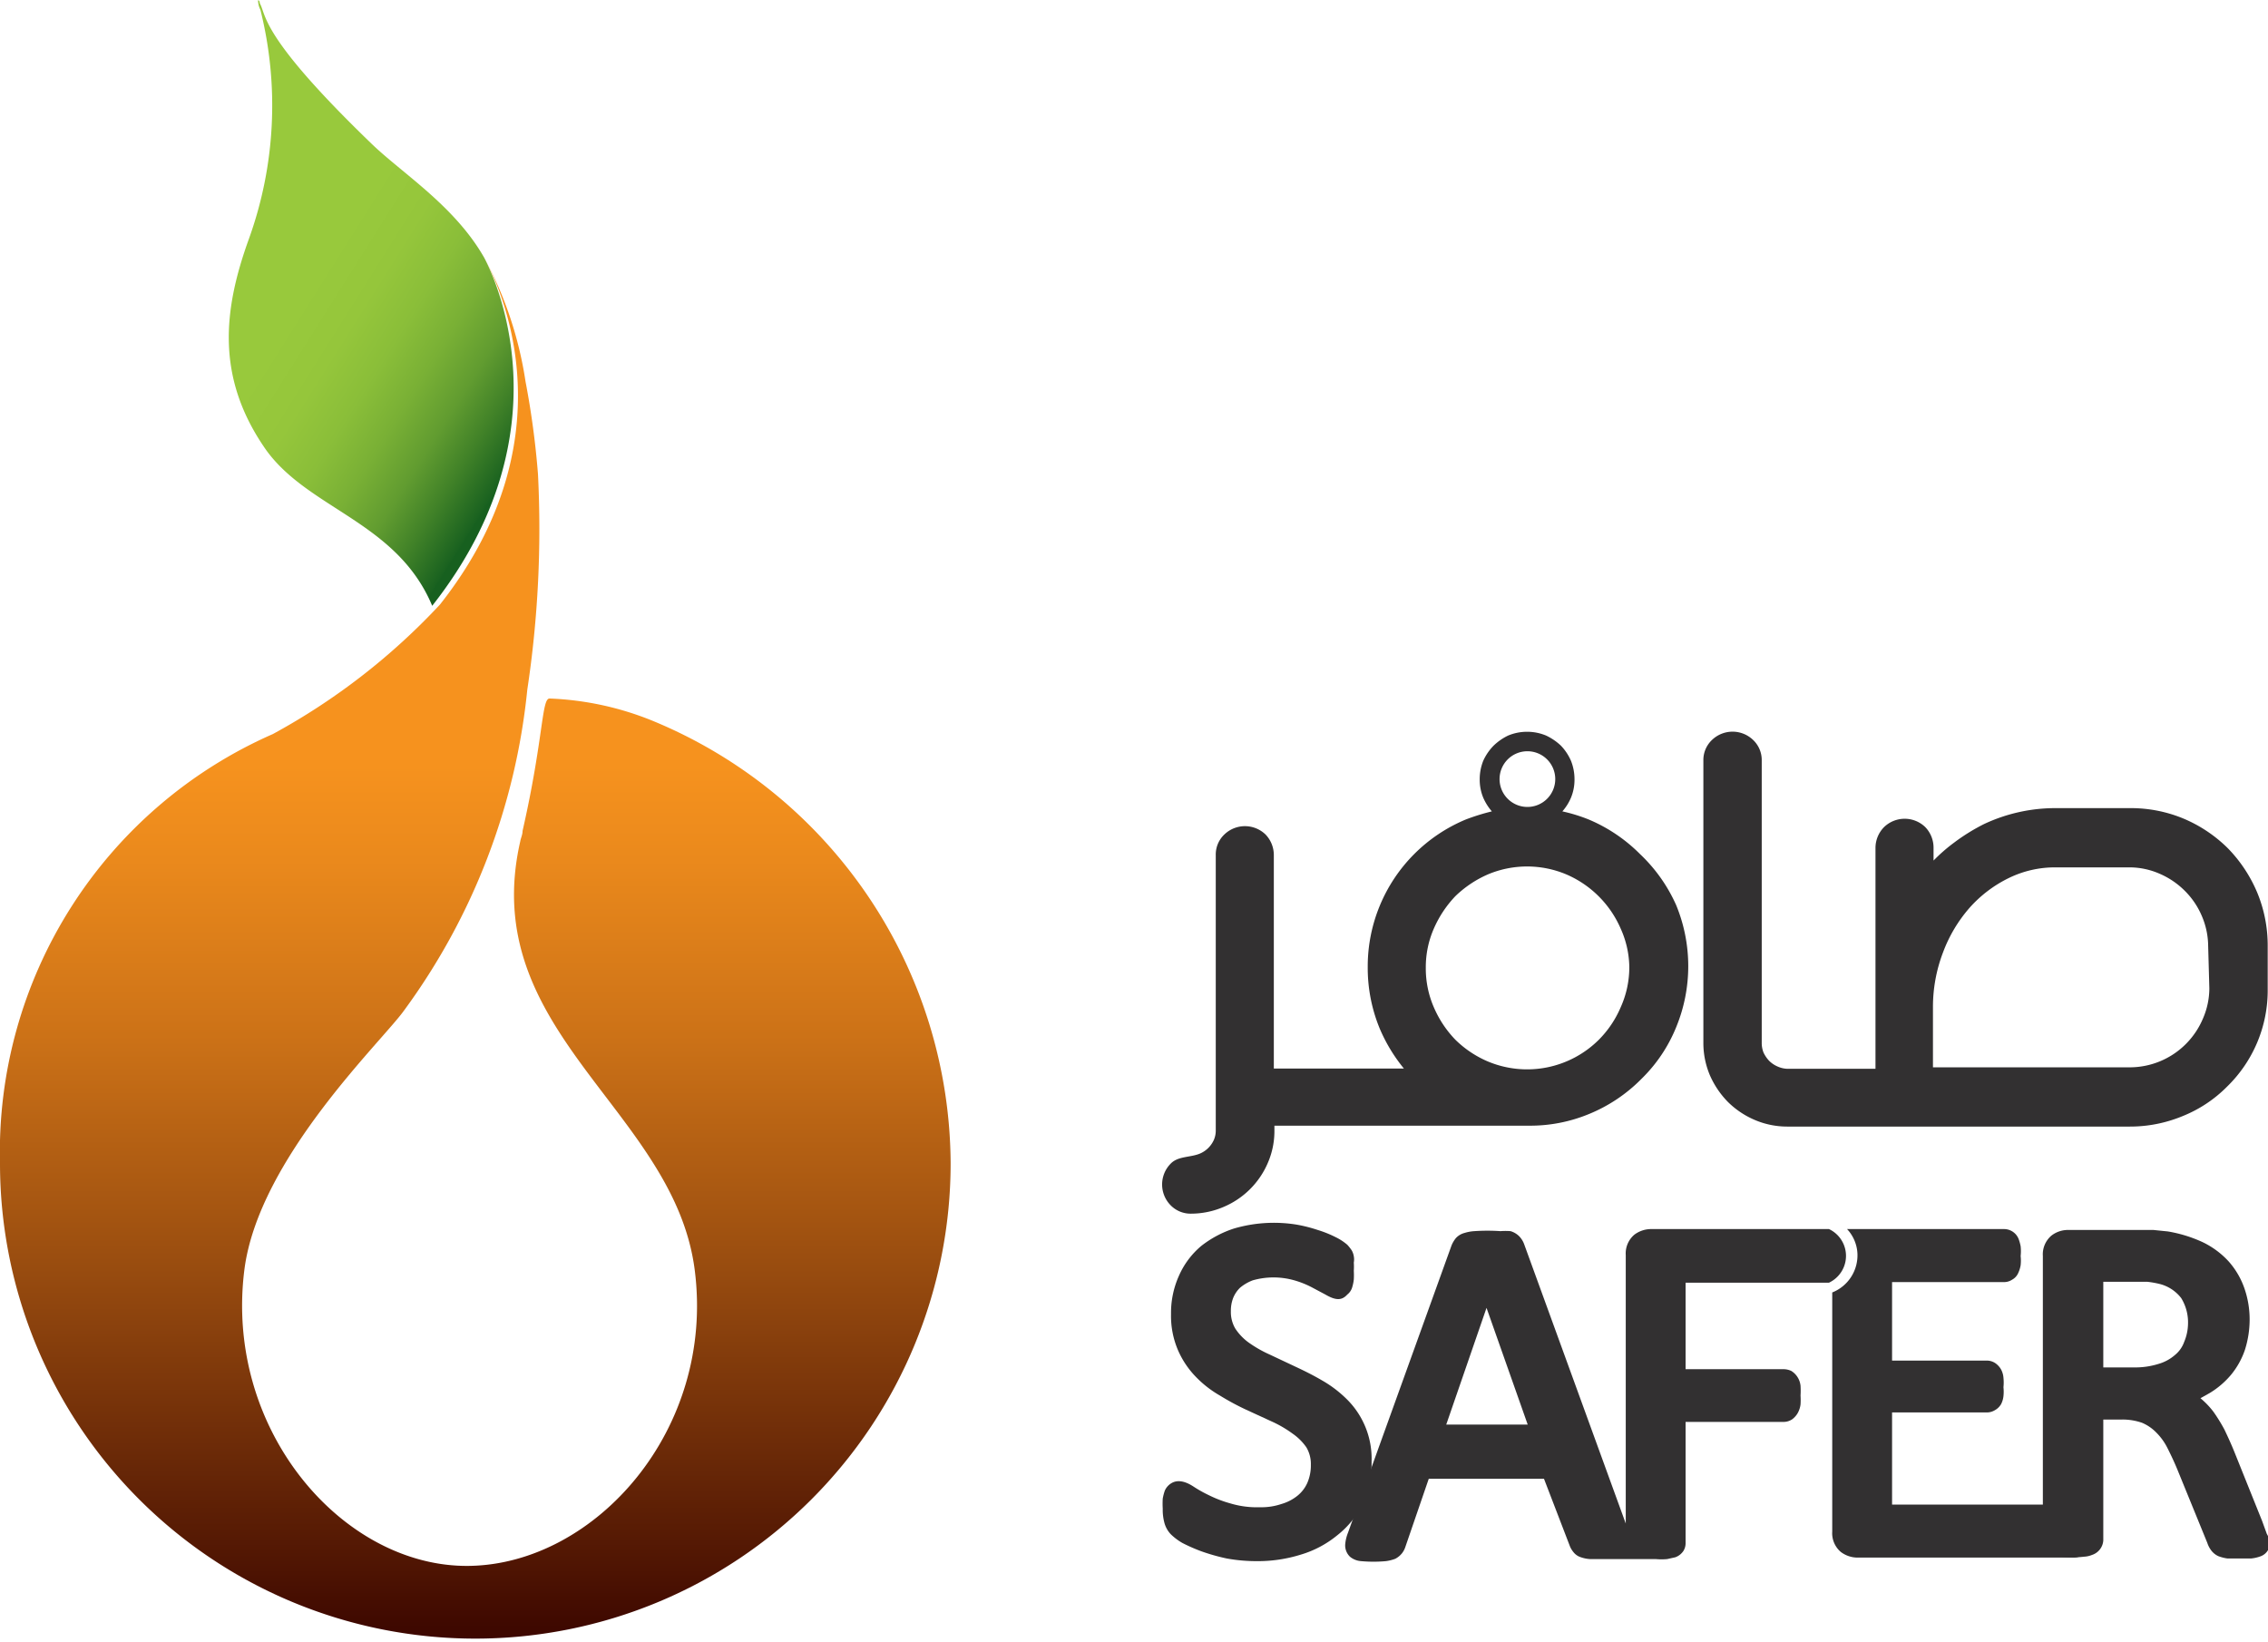 <?xml version="1.0" encoding="UTF-8" standalone="no"?>
<svg
   xmlns:dc="http://purl.org/dc/elements/1.1/"
   xmlns:cc="http://creativecommons.org/ns#"
   xmlns:rdf="http://www.w3.org/1999/02/22-rdf-syntax-ns#"
   xmlns:svg="http://www.w3.org/2000/svg"
   xmlns="http://www.w3.org/2000/svg"
   xmlns:sodipodi="http://sodipodi.sourceforge.net/DTD/sodipodi-0.dtd"
   xmlns:inkscape="http://www.inkscape.org/namespaces/inkscape"
   viewBox="0 0 76.56 55.43"
   version="1.1"
   id="svg35068"
   sodipodi:docname="Asset 11.svg"
   inkscape:version="0.92.4 (5da689c313, 2019-01-14)">
  <sodipodi:namedview
     pagecolor="#ffffff"
     bordercolor="#666666"
     borderopacity="1"
     objecttolerance="10"
     gridtolerance="10"
     guidetolerance="10"
     inkscape:pageopacity="0"
     inkscape:pageshadow="2"
     inkscape:window-width="1920"
     inkscape:window-height="1001"
     id="namedview35070"
     showgrid="false"
     inkscape:zoom="5.1777016"
     inkscape:cx="38.279999"
     inkscape:cy="27.715"
     inkscape:window-x="-9"
     inkscape:window-y="-9"
     inkscape:window-maximized="1"
     inkscape:current-layer="svg35068" />
  <defs
     id="defs35044">
    <style
       id="style35012">.cls-1{fill:none;}.cls-2{fill:url(#linear-gradient);}.cls-3{fill:url(#linear-gradient-2);}.cls-4{fill:#323031;}</style>
    <linearGradient
       id="linear-gradient"
       x1="18.17"
       y1="14.33"
       x2="10.52"
       y2="9.52"
       gradientUnits="userSpaceOnUse">
      <stop
         offset="0"
         stop-color="#17601f"
         id="stop35014" />
      <stop
         offset="0.01"
         stop-color="#1b6320"
         id="stop35016" />
      <stop
         offset="0.16"
         stop-color="#418228"
         id="stop35018" />
      <stop
         offset="0.3"
         stop-color="#619c30"
         id="stop35020" />
      <stop
         offset="0.46"
         stop-color="#79b035"
         id="stop35022" />
      <stop
         offset="0.62"
         stop-color="#8abe39"
         id="stop35024" />
      <stop
         offset="0.79"
         stop-color="#95c63b"
         id="stop35026" />
      <stop
         offset="1"
         stop-color="#98c93c"
         id="stop35028" />
    </linearGradient>
    <linearGradient
       id="linear-gradient-2"
       x1="16.04"
       y1="54.95"
       x2="16.04"
       y2="25.84"
       gradientUnits="userSpaceOnUse">
      <stop
         offset="0"
         stop-color="#3e0800"
         id="stop35031" />
      <stop
         offset="0.08"
         stop-color="#511603"
         id="stop35033" />
      <stop
         offset="0.41"
         stop-color="#974b0f"
         id="stop35035" />
      <stop
         offset="0.68"
         stop-color="#cb7117"
         id="stop35037" />
      <stop
         offset="0.89"
         stop-color="#ea891c"
         id="stop35039" />
      <stop
         offset="1"
         stop-color="#f6921e"
         id="stop35041" />
    </linearGradient>
  </defs>
  <title
     id="title35046">Asset 11</title>
  <g
     id="Layer_2"
     data-name="Layer 2">
    <g
       id="Layer_1-2"
       data-name="Layer 1">
      <path
         class="cls-1"
         d="M13.63,34.1h0"
         id="path35048" />
      <path
         class="cls-2"
         d="M16.34,8.69c-1-1.75-2.78-2.85-3.81-3.85C8.75,1.19,9,.51,8.77.11c0,0,0-.1-.06-.1s0,0,0,0,0,.17.08.32A13.28,13.28,0,0,1,8.4,8.07c-.87,2.41-1.12,4.7.59,7.13,1.45,2,4.41,2.42,5.6,5.25C19.26,14.52,16.63,9.23,16.34,8.69Z"
         id="path35050" />
      <path
         class="cls-3"
         d="M22,24.32a10.23,10.23,0,0,0-3.45-.74c-.27,0-.2,1.35-.91,4.47,0,.13-.06.24-.08.36-1.46,6.43,5.19,9.05,5.89,14.45s-3.35,9.93-7.6,10-8.29-4.57-7.6-10c.48-3.76,4.66-7.72,5.39-8.75h0A22,22,0,0,0,17.8,23.28,36.4,36.4,0,0,0,18.16,16a28.53,28.53,0,0,0-.42-3.12,12.81,12.81,0,0,0-1.42-4.23l0,0c.29.54,3.21,5.83-1.47,11.76a22.2,22.2,0,0,1-5.64,4.37h0A15.41,15.41,0,0,0,0,39.27a16,16,0,1,0,32.09,0A16.24,16.24,0,0,0,22,24.32Z"
         id="path35052" />
      <path
         class="cls-4"
         d="M45.46,47.23a4,4,0,0,0-.83-.63c-.29-.17-.59-.32-.89-.46l-.87-.41a4.11,4.11,0,0,1-.72-.41,1.81,1.81,0,0,1-.45-.47,1.1,1.1,0,0,1-.15-.59,1.19,1.19,0,0,1,.08-.45,1,1,0,0,1,.23-.34,1.48,1.48,0,0,1,.43-.25,2.56,2.56,0,0,1,1.4,0,3.12,3.12,0,0,1,.6.24l.45.24c.36.21.56.2.74,0a.48.48,0,0,0,.17-.26,1.37,1.37,0,0,0,.05-.25,2.62,2.62,0,0,0,0-.29,2.18,2.18,0,0,0,0-.28.58.58,0,0,0,0-.21.59.59,0,0,0-.07-.2,1.49,1.49,0,0,0-.15-.19,1.83,1.83,0,0,0-.4-.26,3.75,3.75,0,0,0-.6-.24,4.91,4.91,0,0,0-.71-.18,4.8,4.8,0,0,0-2.11.13,3.57,3.57,0,0,0-1.11.59,2.76,2.76,0,0,0-.75,1,3.05,3.05,0,0,0-.27,1.3,2.93,2.93,0,0,0,.24,1.23,3,3,0,0,0,.59.88,3.63,3.63,0,0,0,.82.64,8.54,8.54,0,0,0,.89.48l.87.4a3.91,3.91,0,0,1,.7.41,1.83,1.83,0,0,1,.46.46,1.1,1.1,0,0,1,.15.59,1.48,1.48,0,0,1-.12.61,1.16,1.16,0,0,1-.33.43,1.54,1.54,0,0,1-.54.28,2.11,2.11,0,0,1-.73.11,3.1,3.1,0,0,1-1-.13,4,4,0,0,1-.73-.28,4.27,4.27,0,0,1-.5-.28c-.33-.22-.58-.23-.76-.12a.55.55,0,0,0-.22.25,1.76,1.76,0,0,0-.07.27,3,3,0,0,0,0,.34,1.68,1.68,0,0,0,.06.49.9.9,0,0,0,.21.37,1.94,1.94,0,0,0,.4.3,5.78,5.78,0,0,0,.64.28,6.78,6.78,0,0,0,.85.24,5.64,5.64,0,0,0,1,.09,4.86,4.86,0,0,0,1.5-.22,3.52,3.52,0,0,0,1.24-.66A3.07,3.07,0,0,0,46,50.77a3.34,3.34,0,0,0,.3-1.44,2.82,2.82,0,0,0-.84-2.1Z"
         id="path35054" />
      <path
         class="cls-4"
         d="M76.52,51.78l-.16-.44L75.42,49c-.11-.27-.22-.51-.33-.74a5.61,5.61,0,0,0-.37-.6,2.76,2.76,0,0,0-.44-.46l.32-.18a2.88,2.88,0,0,0,.72-.62,2.69,2.69,0,0,0,.46-.83,3.4,3.4,0,0,0,.16-1,3.2,3.2,0,0,0-.18-1.09,2.71,2.71,0,0,0-.53-.9,2.88,2.88,0,0,0-.88-.65,4.6,4.6,0,0,0-1.17-.36l-.49-.05-.68,0H69.79a.91.91,0,0,0-.54.19.83.83,0,0,0-.29.69V52a.55.55,0,0,0,.08.29.51.51,0,0,0,.27.2.9.9,0,0,0,.28.06,3.22,3.22,0,0,0,.76,0,.83.83,0,0,0,.27-.06.55.55,0,0,0,.26-.18A.55.55,0,0,0,71,52V47.92h.61a2,2,0,0,1,.7.11,1.47,1.47,0,0,1,.48.33,2,2,0,0,1,.38.53c.11.22.23.47.34.74l1,2.45a.9.9,0,0,0,.12.24.64.64,0,0,0,.25.21,1.41,1.41,0,0,0,.31.08l.38,0,.42,0a1.29,1.29,0,0,0,.31-.07.48.48,0,0,0,.27-.23.58.58,0,0,0,.06-.26A1,1,0,0,0,76.52,51.78ZM73.73,45.3a1,1,0,0,1-.31.44,1.45,1.45,0,0,1-.55.3,2.64,2.64,0,0,1-.85.12H71V43.27h.85l.64,0a3.27,3.27,0,0,1,.4.07,1.33,1.33,0,0,1,.74.48,1.56,1.56,0,0,1,.23.87A1.63,1.63,0,0,1,73.73,45.3Z"
         id="path35056" />
      <path
         class="cls-4"
         d="M70.62,51.37a.83.83,0,0,0-.1-.29.65.65,0,0,0-.19-.21.6.6,0,0,0-.29-.08H63.87V47.68h3.19a.52.52,0,0,0,.27-.07.55.55,0,0,0,.22-.21.77.77,0,0,0,.08-.27,1.42,1.42,0,0,0,0-.3,1.57,1.57,0,0,0,0-.32.71.71,0,0,0-.08-.28.65.65,0,0,0-.19-.21.51.51,0,0,0-.3-.09H63.87V43.28h3.77a.49.49,0,0,0,.28-.08.47.47,0,0,0,.21-.23,1,1,0,0,0,.08-.26,1.42,1.42,0,0,0,0-.31,1.55,1.55,0,0,0,0-.33,1.49,1.49,0,0,0-.07-.25.53.53,0,0,0-.5-.33H62.35a1.3,1.3,0,0,1,.35.81,1.35,1.35,0,0,1-.85,1.33V51.7a.83.83,0,0,0,.29.69.94.94,0,0,0,.55.19H70a.54.54,0,0,0,.28-.08.74.74,0,0,0,.21-.22,1.4,1.4,0,0,0,.09-.29,2.66,2.66,0,0,0,0-.3A2.58,2.58,0,0,0,70.62,51.37Z"
         id="path35058" />
      <path
         class="cls-4"
         d="M55.2,52.63h.69a2.06,2.06,0,0,0,.39,0l.27-.06a.55.55,0,0,0,.28-.22.5.5,0,0,0,.07-.27V48h3.31a.52.52,0,0,0,.29-.09.7.7,0,0,0,.18-.2.81.81,0,0,0,.1-.3,2.36,2.36,0,0,0,0-.3,2.77,2.77,0,0,0,0-.33.67.67,0,0,0-.31-.5.62.62,0,0,0-.26-.06H56.9V43.3h4.84a1,1,0,0,0,0-1.81H55.72a.94.94,0,0,0-.55.19.83.83,0,0,0-.29.69v9.06h0L51.45,42a.76.76,0,0,0-.16-.26.69.69,0,0,0-.3-.18,2.27,2.27,0,0,0-.34,0,6.46,6.46,0,0,0-.88,0,1.39,1.39,0,0,0-.33.06.61.61,0,0,0-.29.17,1,1,0,0,0-.15.25l-3.5,9.71a1.36,1.36,0,0,0-.09.38.53.53,0,0,0,.16.42.66.66,0,0,0,.38.15,4.61,4.61,0,0,0,.83,0,1.36,1.36,0,0,0,.32-.08.71.71,0,0,0,.23-.19.7.7,0,0,0,.11-.21l.79-2.3h3.89L53,52.21a.78.78,0,0,0,.11.18.51.51,0,0,0,.26.18,1.13,1.13,0,0,0,.3.06m-4.85-4.54,1.36-3.94,1.39,3.94Z"
         id="path35060" />
      <path
         class="cls-4"
         d="M76.2,30.14a4.8,4.8,0,0,0-1-1.51,4.72,4.72,0,0,0-1.5-1,4.63,4.63,0,0,0-1.78-.35H69.39a5.66,5.66,0,0,0-2.42.54,6.61,6.61,0,0,0-1,.62,5.66,5.66,0,0,0-.7.61v-.43a1,1,0,0,0-.28-.7,1,1,0,0,0-1.39,0,1,1,0,0,0-.29.7v7.46H60.34A.88.88,0,0,1,60,36a.92.92,0,0,1-.28-.19,1.07,1.07,0,0,1-.19-.28.88.88,0,0,1-.06-.33V25.67a.93.93,0,0,0-.29-.69,1,1,0,0,0-1.39,0,.93.93,0,0,0-.29.69v9.54a2.79,2.79,0,0,0,.23,1.11,3,3,0,0,0,.6.88,2.91,2.91,0,0,0,.89.6,2.79,2.79,0,0,0,1.11.23H71.89a4.63,4.63,0,0,0,1.78-.35,4.43,4.43,0,0,0,1.51-1,4.53,4.53,0,0,0,1.37-3.29V31.92A4.67,4.67,0,0,0,76.2,30.14Zm-1.62,3.23a2.58,2.58,0,0,1-.21,1,2.71,2.71,0,0,1-.58.87,2.68,2.68,0,0,1-1.9.79H65.25V34a5.15,5.15,0,0,1,.34-1.85,4.85,4.85,0,0,1,.9-1.51,4.27,4.27,0,0,1,1.32-1,3.55,3.55,0,0,1,1.58-.36h2.5a2.54,2.54,0,0,1,1,.21,2.72,2.72,0,0,1,.86.58,2.66,2.66,0,0,1,.58.86,2.61,2.61,0,0,1,.21,1Z"
         id="path35062" />
      <path
         class="cls-4"
         d="M55.36,28.83a5.39,5.39,0,0,0-1.74-1.17,5.58,5.58,0,0,0-.88-.27,1.7,1.7,0,0,0,.29-.46,1.59,1.59,0,0,0,.12-.62,1.68,1.68,0,0,0-.12-.63,1.75,1.75,0,0,0-.34-.51,1.92,1.92,0,0,0-.5-.34,1.67,1.67,0,0,0-1.28,0,1.87,1.87,0,0,0-.49.34,1.78,1.78,0,0,0-.35.51,1.68,1.68,0,0,0-.12.63,1.59,1.59,0,0,0,.12.62,1.8,1.8,0,0,0,.29.46,7.25,7.25,0,0,0-.87.27,5.38,5.38,0,0,0-1.75,1.17,5.37,5.37,0,0,0-1.57,3.81,5.37,5.37,0,0,0,.4,2.07,5.54,5.54,0,0,0,.82,1.36H43V28.86a1,1,0,0,0-.28-.69,1,1,0,0,0-1.39,0,.93.93,0,0,0-.29.69v9.29a.79.79,0,0,1-.06.32.9.9,0,0,1-.47.47c-.33.14-.75.08-1,.35a1,1,0,0,0,0,1.39.94.94,0,0,0,.69.29,2.79,2.79,0,0,0,1.11-.23,2.81,2.81,0,0,0,1.49-1.49,2.7,2.7,0,0,0,.22-1.1V38h8.61a5.2,5.2,0,0,0,2-.39,5.3,5.3,0,0,0,1.78-1.19,5.13,5.13,0,0,0,1.17-1.74,5.41,5.41,0,0,0,0-4.13A5.38,5.38,0,0,0,55.36,28.83Zm-3.8-3.47a.94.94,0,1,1-.94.94A.94.94,0,0,1,51.56,25.36ZM54.71,34a3.49,3.49,0,0,1-.74,1.1,3.43,3.43,0,0,1-3.75.73,3.54,3.54,0,0,1-1.09-.73A3.64,3.64,0,0,1,48.4,34a3.29,3.29,0,0,1-.27-1.33,3.25,3.25,0,0,1,.27-1.32,3.77,3.77,0,0,1,.73-1.1,3.72,3.72,0,0,1,1.09-.73,3.41,3.41,0,0,1,2.66,0,3.51,3.51,0,0,1,1.83,1.83A3.25,3.25,0,0,1,55,32.64,3.29,3.29,0,0,1,54.71,34Z"
         id="path35064" />
    </g>
  </g>
</svg>
